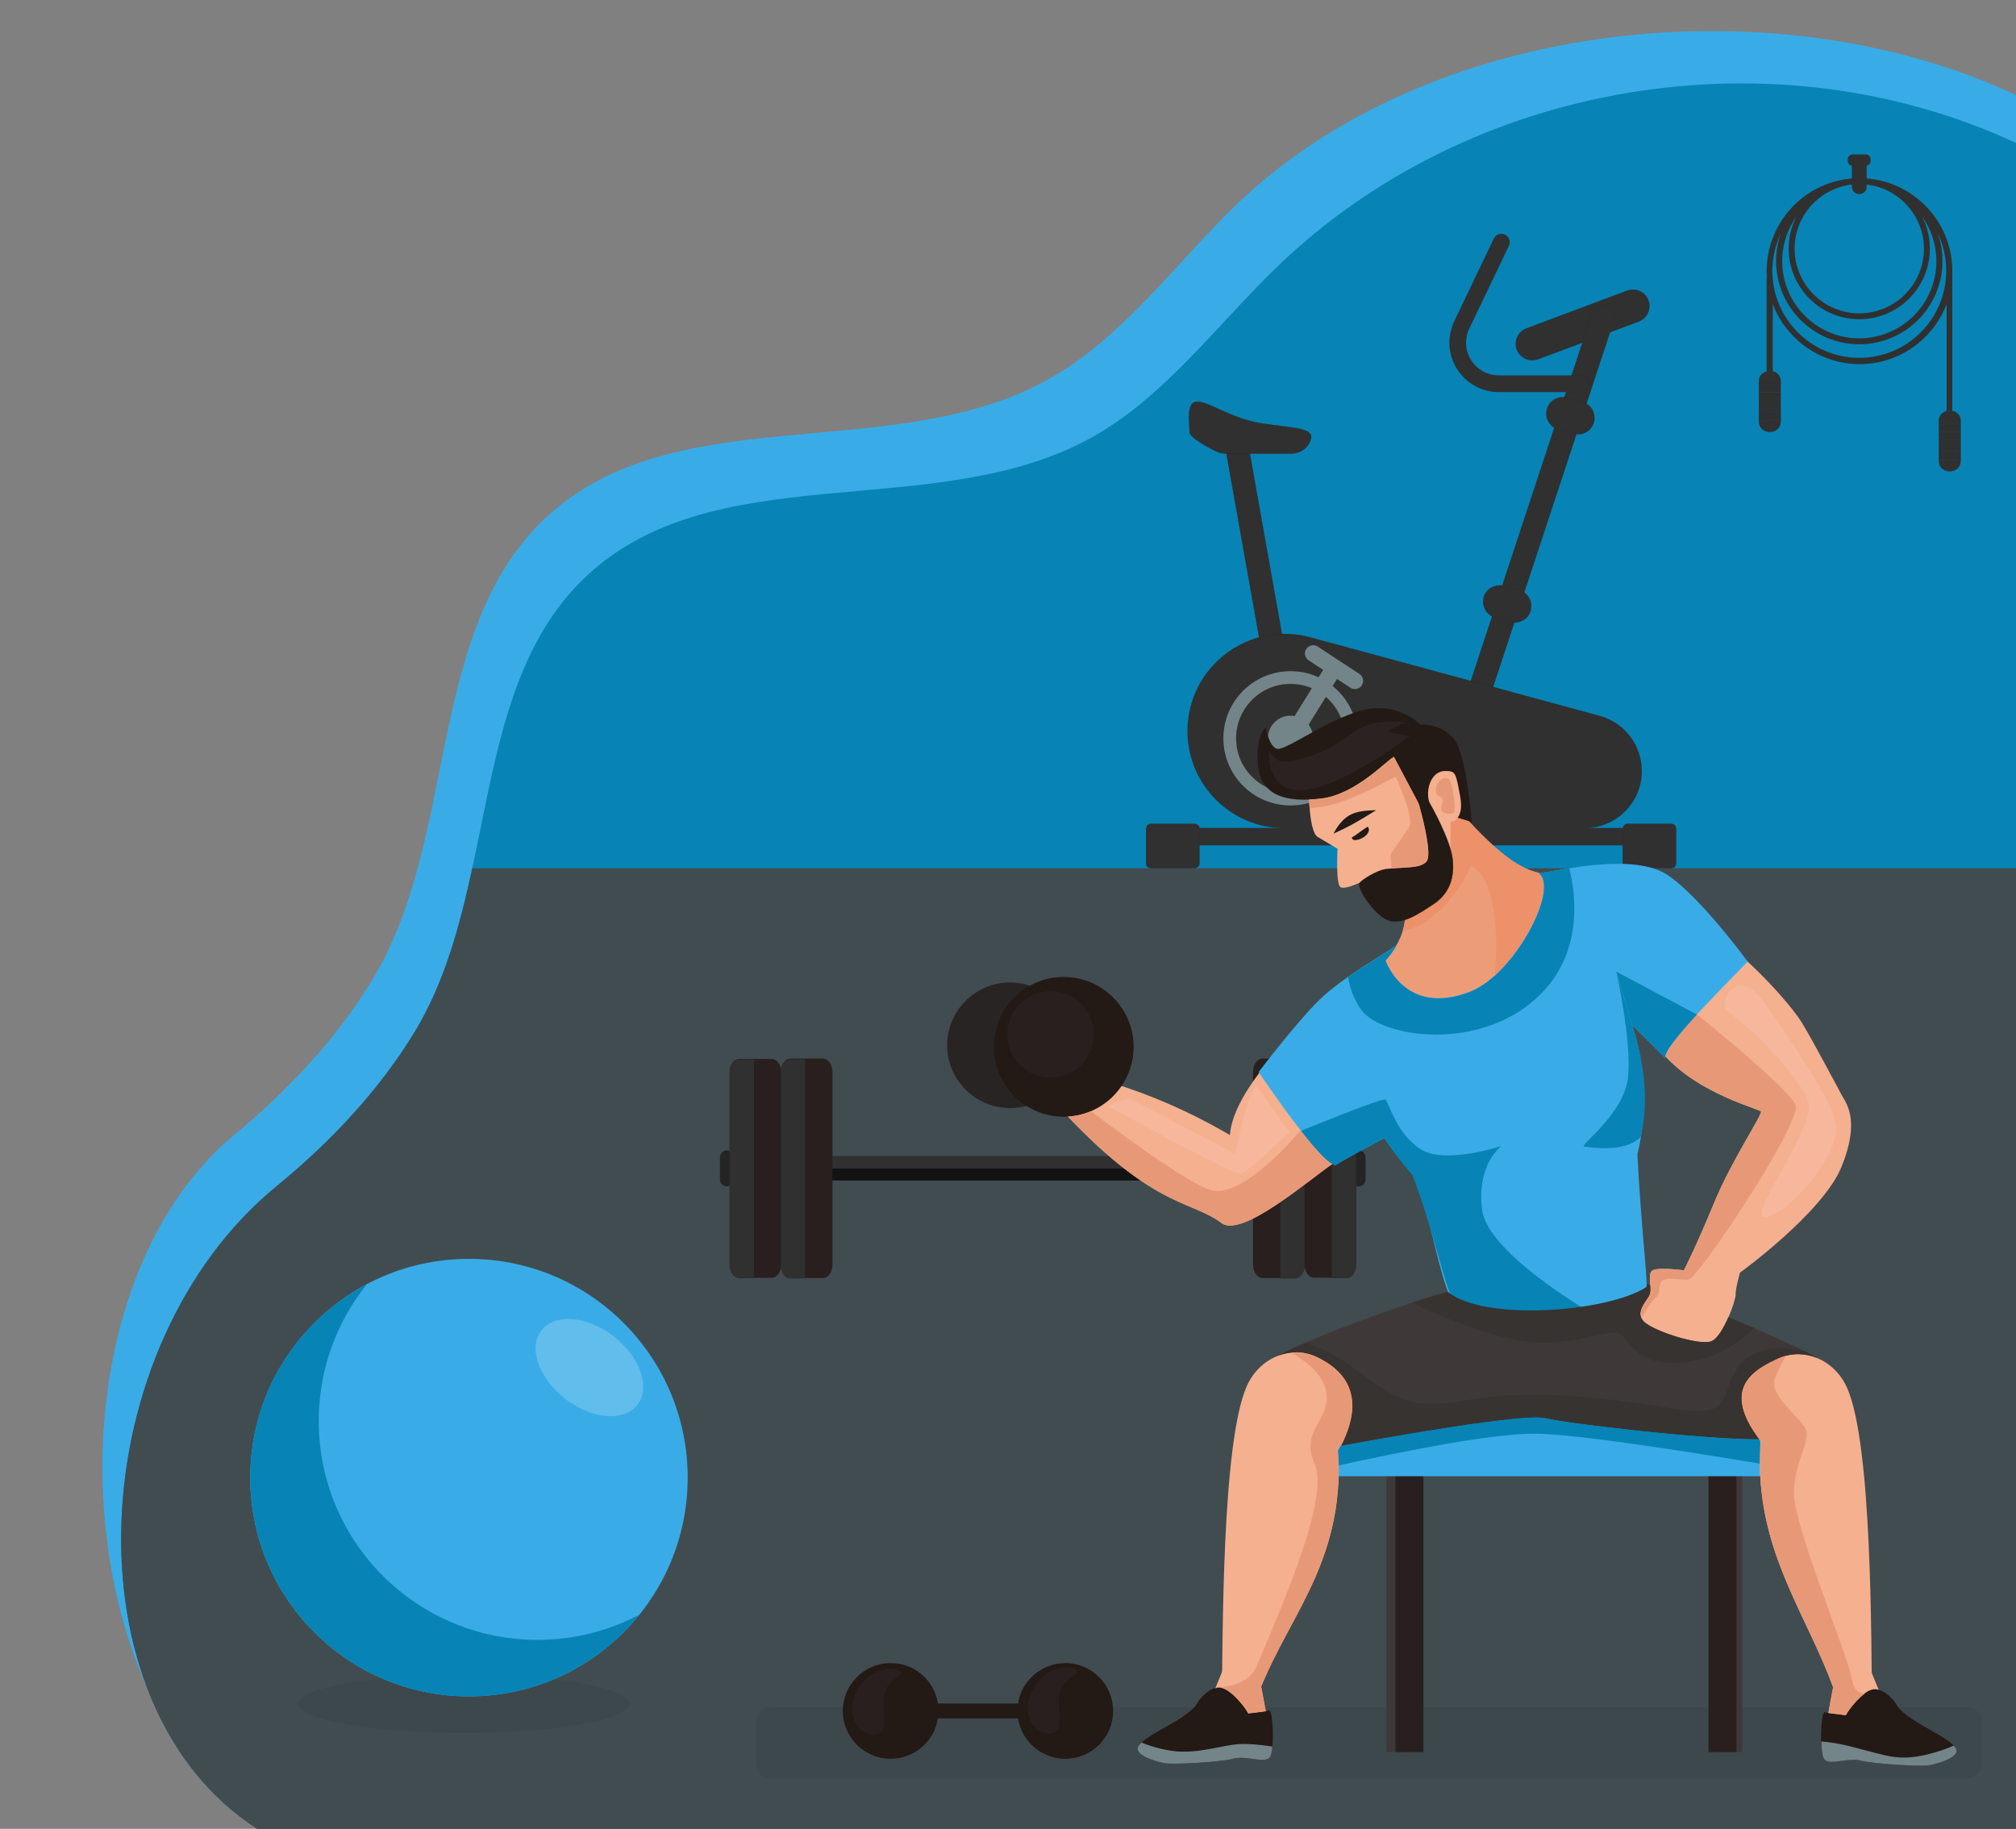 <?xml version="1.0" encoding="utf-8"?>
<!-- Generator: Adobe Illustrator 19.0.0, SVG Export Plug-In . SVG Version: 6.00 Build 0)  -->
<svg version="1.1" id="OBJECTS" xmlns="http://www.w3.org/2000/svg" xmlns:xlink="http://www.w3.org/1999/xlink" x="0px" y="0px"
	 viewBox="256 -208.9 1024 928.9" style="enable-background:new 256 -208.9 1024 928.9;" xml:space="preserve">
<rect x="256" y="-208.9" width="1024" height="928.9" fill="#808080" stroke="none"/>
<style type="text/css">
	.st0{fill:#39ACE7;}
	.st1{fill:#0784B5;}
	.st2{fill:#303030;}
	.st3{fill:none;stroke:#231915;stroke-width:5.663900e-002;stroke-miterlimit:10;}
	.st4{fill:#303030;stroke:#231915;stroke-width:5.663900e-002;stroke-miterlimit:10;}
	.st5{opacity:0.5;}
	.st6{fill:#414C50;}
	.st7{fill:#748589;}
	.st8{opacity:0.2;fill:#2D383C;enable-background:new    ;}
	.st9{opacity:0.2;fill:#FFFFFF;enable-background:new    ;}
	.st10{fill:none;}
	.st11{fill:#131313;}
	.st12{fill:#242424;}
	.st13{fill:#281F1E;stroke:#231915;stroke-width:5.663900e-002;stroke-miterlimit:10;}
	.st14{fill:#3E3938;}
	.st15{fill:#281F1E;}
	.st16{fill:#F5B090;}
	.st17{fill:#E79977;}
	.st18{fill:#231915;}
	.st19{fill:#ED9C78;}
	.st20{fill:#EC916A;}
	.st21{fill:#292424;}
	.st22{fill:#231915;stroke:#231915;stroke-width:0.143;stroke-miterlimit:10;}
	.st23{fill:#373330;}
	.st24{fill:#2D2222;stroke:#231915;stroke-width:0.143;stroke-miterlimit:10;}
	.st25{fill:#F6B79C;}
	.st26{fill:#281F1E;stroke:#231915;stroke-width:0.143;stroke-miterlimit:10;}
</style>
<path id="XMLID_28_" class="st0" d="M1280,720v-880.6c-122.1-57.4-299.1-39.1-397.5,57.1C852-73.6,826-37.4,789.3-16.7
	C708.9,28.9,595-9.2,529.4,57.8c-56.6,57.9-41.5,159.9-83.8,230.1c-18.3,30.5-43,56.7-69.9,79c-98.3,81.3-85.5,289.2,12.7,353.1
	H1280z"/>
<path id="XMLID_117_" class="st1" d="M1280,720v-856.3c-122.3-56.9-277-32.2-375.6,63.2C873.8-43.5,847.7-7.6,811,13
	c-80.5,45.2-194.7,7.4-260.4,73.9c-56.7,57.4-41.6,158.6-84,228.3c-18.4,30.2-43.1,56.2-70.1,78.3c-98.4,80.6-108.4,263-9.9,326.4
	L1280,720L1280,720z"/>
<g id="XMLID_31_">
	<g id="XMLID_819_">
		<g id="XMLID_824_">
			<g id="XMLID_879_">
				<g id="XMLID_886_">
					<path id="XMLID_887_" class="st2" d="M1247.6-0.2v-71c0-25.3-20-46-45-47.1c-0.1,0-0.2,0-0.3,0c-0.6,0-1.2,0-1.8,0
						s-1.2,0-1.8,0c-0.1,0-0.2,0-0.3,0c-25,1.1-45,21.8-45,47.1c0,1,0,2,0.1,2.9h-0.1v48.2c1-0.3,2-0.3,3-0.1v-34.5
						c6.7,17.9,24,30.7,44.2,30.7c20.2,0,37.5-12.8,44.2-30.7V0C1245.6-0.4,1246.6-0.4,1247.6-0.2z M1198.7-115.4c0.6,0,1.1,0,1.7,0
						s1.1,0,1.7,0c17.3,0.9,31.2,15.3,31.2,32.8c0,18.1-14.7,32.9-32.9,32.9c-18.1,0-32.9-14.7-32.9-32.9
						C1167.5-100.2,1181.4-114.5,1198.7-115.4z M1168.8-99.4c-2.7,5-4.2,10.7-4.2,16.8c0,19.8,16.1,35.8,35.8,35.8
						c19.8,0,35.8-16.1,35.8-35.8c0-6.1-1.5-11.8-4.2-16.8c4.8,6.5,7.6,14.5,7.6,23.2c0,21.6-17.6,39.2-39.2,39.2
						c-21.6,0-39.2-17.6-39.2-39.2C1161.2-84.9,1164-92.9,1168.8-99.4z M1200.4-27.1c-24.4,0-44.2-19.8-44.2-44.2
						c0-7.1,1.7-13.7,4.6-19.7c-1.7,4.6-2.6,9.5-2.6,14.7c0,23.3,18.9,42.2,42.2,42.2s42.2-18.9,42.2-42.2c0-5.2-0.9-10.1-2.6-14.7
						c3,5.9,4.6,12.6,4.6,19.7C1244.6-46.9,1224.8-27.1,1200.4-27.1z"/>
				</g>
				<g id="XMLID_880_">
					<path id="XMLID_881_" class="st3" d="M1247.6-0.2v-71c0-25.3-20-46-45-47.1c-0.1,0-0.2,0-0.3,0c-0.6,0-1.2,0-1.8,0
						s-1.2,0-1.8,0c-0.1,0-0.2,0-0.3,0c-25,1.1-45,21.8-45,47.1c0,1,0,2,0.1,2.9h-0.1v48.2c1-0.3,2-0.3,3-0.1v-34.5
						c6.7,17.9,24,30.7,44.2,30.7c20.2,0,37.5-12.8,44.2-30.7V0C1245.6-0.4,1246.6-0.4,1247.6-0.2z M1198.7-115.4c0.6,0,1.1,0,1.7,0
						s1.1,0,1.7,0c17.3,0.9,31.2,15.3,31.2,32.8c0,18.1-14.7,32.9-32.9,32.9c-18.1,0-32.9-14.7-32.9-32.9
						C1167.5-100.2,1181.4-114.5,1198.7-115.4z M1168.8-99.4c-2.7,5-4.2,10.7-4.2,16.8c0,19.8,16.1,35.8,35.8,35.8
						c19.8,0,35.8-16.1,35.8-35.8c0-6.1-1.5-11.8-4.2-16.8c4.8,6.5,7.6,14.5,7.6,23.2c0,21.6-17.6,39.2-39.2,39.2
						c-21.6,0-39.2-17.6-39.2-39.2C1161.2-84.9,1164-92.9,1168.8-99.4z M1200.4-27.1c-24.4,0-44.2-19.8-44.2-44.2
						c0-7.1,1.7-13.7,4.6-19.7c-1.7,4.6-2.6,9.5-2.6,14.7c0,23.3,18.9,42.2,42.2,42.2s42.2-18.9,42.2-42.2c0-5.2-0.9-10.1-2.6-14.7
						c3,5.9,4.6,12.6,4.6,19.7C1244.6-46.9,1224.8-27.1,1200.4-27.1z"/>
				</g>
			</g>
			<g id="XMLID_876_">
				<path id="XMLID_878_" class="st2" d="M1149.4,3.7h11.1c0-1.2,0-2.3,0-3.5h-11.1C1149.4,1.4,1149.4,2.5,1149.4,3.7z"/>
				<path id="XMLID_877_" class="st3" d="M1149.4,3.7h11.1c0-1.2,0-2.3,0-3.5h-11.1C1149.4,1.4,1149.4,2.5,1149.4,3.7z"/>
			</g>
			<g id="XMLID_873_">
				<path id="XMLID_875_" class="st2" d="M1149.4-0.9h11.1c0-2.6,0-5.1,0-7.7h-11.1C1149.4-6,1149.4-3.5,1149.4-0.9z"/>
				<path id="XMLID_874_" class="st3" d="M1149.4-0.9h11.1c0-2.6,0-5.1,0-7.7h-11.1C1149.4-6,1149.4-3.5,1149.4-0.9z"/>
			</g>
			<g id="XMLID_870_">
				<path id="XMLID_872_" class="st2" d="M1149.4,5.1c0,7.2,11.1,7.2,11.1,0c0-0.1,0-0.2,0-0.3h-11.1
					C1149.4,4.9,1149.4,5,1149.4,5.1z"/>
				<path id="XMLID_871_" class="st3" d="M1149.4,5.1c0,7.2,11.1,7.2,11.1,0c0-0.1,0-0.2,0-0.3h-11.1
					C1149.4,4.9,1149.4,5,1149.4,5.1z"/>
			</g>
			<g id="XMLID_867_">
				<path id="XMLID_869_" class="st2" d="M1149.4-9.7h11.1c0-1.2,0-2.3,0-3.5h-11.1C1149.4-12,1149.4-10.8,1149.4-9.7z"/>
				<path id="XMLID_868_" class="st3" d="M1149.4-9.7h11.1c0-1.2,0-2.3,0-3.5h-11.1C1149.4-12,1149.4-10.8,1149.4-9.7z"/>
			</g>
			<g id="XMLID_864_">
				<path id="XMLID_866_" class="st2" d="M1153.2-20.2c-2.1,0.6-3.8,2.3-3.8,5.1c0,0.3,0,0.5,0,0.8h11.1c0-0.3,0-0.5,0-0.8
					c0-3.1-2-4.8-4.3-5.3C1155.2-20.5,1154.2-20.4,1153.2-20.2z"/>
				<path id="XMLID_865_" class="st3" d="M1153.2-20.2c-2.1,0.6-3.8,2.3-3.8,5.1c0,0.3,0,0.5,0,0.8h11.1c0-0.3,0-0.5,0-0.8
					c0-3.1-2-4.8-4.3-5.3C1155.2-20.5,1154.2-20.4,1153.2-20.2z"/>
			</g>
			<g id="XMLID_861_">
				<path id="XMLID_863_" class="st2" d="M1149.4,4.8h11.1c0-0.4,0-0.7,0-1.1h-11.1C1149.4,4,1149.4,4.4,1149.4,4.8z"/>
				<path id="XMLID_862_" class="st3" d="M1149.4,4.8h11.1c0-0.4,0-0.7,0-1.1h-11.1C1149.4,4,1149.4,4.4,1149.4,4.8z"/>
			</g>
			<g id="XMLID_858_">
				<path id="XMLID_860_" class="st2" d="M1149.4,0.2h11.1c0-0.4,0-0.7,0-1.1h-11.1C1149.4-0.5,1149.4-0.2,1149.4,0.2z"/>
				<path id="XMLID_859_" class="st3" d="M1149.4,0.2h11.1c0-0.4,0-0.7,0-1.1h-11.1C1149.4-0.5,1149.4-0.2,1149.4,0.2z"/>
			</g>
			<g id="XMLID_855_">
				<path id="XMLID_857_" class="st2" d="M1149.4-8.6h11.1c0-0.4,0-0.7,0-1.1h-11.1C1149.4-9.3,1149.4-9,1149.4-8.6z"/>
				<path id="XMLID_856_" class="st3" d="M1149.4-8.6h11.1c0-0.4,0-0.7,0-1.1h-11.1C1149.4-9.3,1149.4-9,1149.4-8.6z"/>
			</g>
			<g id="XMLID_852_">
				<path id="XMLID_854_" class="st2" d="M1149.4-14.3c0,0.4,0,0.7,0,1.1h11.1c0-0.4,0-0.7,0-1.1H1149.4z"/>
				<path id="XMLID_853_" class="st3" d="M1149.4-14.3c0,0.4,0,0.7,0,1.1h11.1c0-0.4,0-0.7,0-1.1H1149.4z"/>
			</g>
			<g id="XMLID_849_">
				<path id="XMLID_851_" class="st2" d="M1240.8,23.7h11.1c0-1.2,0-2.3,0-3.5h-11.1C1240.8,21.4,1240.8,22.6,1240.8,23.7z"/>
				<path id="XMLID_850_" class="st3" d="M1240.8,23.7h11.1c0-1.2,0-2.3,0-3.5h-11.1C1240.8,21.4,1240.8,22.6,1240.8,23.7z"/>
			</g>
			<g id="XMLID_846_">
				<path id="XMLID_848_" class="st2" d="M1247.6-0.2c-1-0.2-2-0.1-3,0.1c-2.1,0.6-3.8,2.3-3.8,5.1c0,0.3,0,0.5,0,0.8h11.1
					c0-0.3,0-0.5,0-0.8C1251.9,2,1249.9,0.2,1247.6-0.2z"/>
				<path id="XMLID_847_" class="st3" d="M1247.6-0.2c-1-0.2-2-0.1-3,0.1c-2.1,0.6-3.8,2.3-3.8,5.1c0,0.3,0,0.5,0,0.8h11.1
					c0-0.3,0-0.5,0-0.8C1251.9,2,1249.9,0.2,1247.6-0.2z"/>
			</g>
			<g id="XMLID_843_">
				<path id="XMLID_845_" class="st2" d="M1240.8,25.1c0,7.2,11.1,7.2,11.1,0c0-0.1,0-0.2,0-0.3h-11.1
					C1240.8,24.9,1240.8,25,1240.8,25.1z"/>
				<path id="XMLID_844_" class="st3" d="M1240.8,25.1c0,7.2,11.1,7.2,11.1,0c0-0.1,0-0.2,0-0.3h-11.1
					C1240.8,24.9,1240.8,25,1240.8,25.1z"/>
			</g>
			<g id="XMLID_840_">
				<path id="XMLID_842_" class="st2" d="M1240.8,6.9c0,1.2,0,2.3,0,3.5h11.1c0-1.2,0-2.3,0-3.5H1240.8z"/>
				<path id="XMLID_841_" class="st3" d="M1240.8,6.9c0,1.2,0,2.3,0,3.5h11.1c0-1.2,0-2.3,0-3.5H1240.8z"/>
			</g>
			<g id="XMLID_837_">
				<path id="XMLID_839_" class="st2" d="M1240.8,11.5c0,2.6,0,5.1,0,7.7h11.1c0-2.6,0-5.1,0-7.7H1240.8z"/>
				<path id="XMLID_838_" class="st3" d="M1240.8,11.5c0,2.6,0,5.1,0,7.7h11.1c0-2.6,0-5.1,0-7.7H1240.8z"/>
			</g>
			<g id="XMLID_834_">
				<path id="XMLID_836_" class="st2" d="M1240.8,24.8h11.1c0-0.4,0-0.7,0-1.1h-11.1C1240.8,24.1,1240.8,24.5,1240.8,24.8z"/>
				<path id="XMLID_835_" class="st3" d="M1240.8,24.8h11.1c0-0.4,0-0.7,0-1.1h-11.1C1240.8,24.1,1240.8,24.5,1240.8,24.8z"/>
			</g>
			<g id="XMLID_831_">
				<path id="XMLID_833_" class="st2" d="M1240.8,20.3h11.1c0-0.4,0-0.7,0-1.1h-11.1C1240.8,19.5,1240.8,19.9,1240.8,20.3z"/>
				<path id="XMLID_832_" class="st3" d="M1240.8,20.3h11.1c0-0.4,0-0.7,0-1.1h-11.1C1240.8,19.5,1240.8,19.9,1240.8,20.3z"/>
			</g>
			<g id="XMLID_828_">
				<path id="XMLID_830_" class="st2" d="M1240.8,10.4c0,0.4,0,0.7,0,1.1h11.1c0-0.4,0-0.7,0-1.1H1240.8z"/>
				<path id="XMLID_829_" class="st3" d="M1240.8,10.4c0,0.4,0,0.7,0,1.1h11.1c0-0.4,0-0.7,0-1.1H1240.8z"/>
			</g>
			<g id="XMLID_825_">
				<path id="XMLID_827_" class="st2" d="M1240.8,5.8c0,0.4,0,0.7,0,1.1h11.1c0-0.4,0-0.7,0-1.1H1240.8z"/>
				<path id="XMLID_826_" class="st3" d="M1240.8,5.8c0,0.4,0,0.7,0,1.1h11.1c0-0.4,0-0.7,0-1.1H1240.8z"/>
			</g>
		</g>
		<g id="XMLID_820_">
			<path id="XMLID_823_" class="st4" d="M1203.7-130.4h-6.7c-1.3,0-2.4,1.1-2.4,2.4v0.8c0,1.2,0.9,2.2,2.1,2.4c0,0,0,0,0,0.1
				c0,3.6,0,7.1,0,10.7c0,4.8,7.4,4.8,7.4,0c0-3.6,0-7.1,0-10.7c0,0,0,0,0-0.1c1.1-0.2,2-1.2,2-2.4v-0.8
				C1206.1-129.3,1205.1-130.4,1203.7-130.4z"/>
			<g id="XMLID_821_" class="st5">
				<path id="XMLID_822_" class="st4" d="M1197.7-116.9c0,1.7,0.3,5.1,2.7,5c0.6,0,0.6-0.9,0-0.9c-1.6,0-1.7-3-1.7-4.1
					C1198.6-117.5,1197.7-117.5,1197.7-116.9L1197.7-116.9z"/>
			</g>
		</g>
	</g>
</g>
<path id="XMLID_135_" class="st6" d="M1280,232.1V720H386.6c-98.5-63.4-88.5-245.9,9.9-326.4c27-22.1,51.7-48.1,70.1-78.3
	c15.1-24.9,22.9-53.7,29.3-83.2H1280z"/>
<g id="XMLID_201_">
	<g id="XMLID_563_">
		<g id="XMLID_605_">
			<g id="XMLID_606_">
				<path id="XMLID_607_" class="st4" d="M1034.3-25.9c1,0,2-0.2,2.9-0.5l51.2-19.2c4.3-1.6,6.5-6.5,4.9-10.8s-6.5-6.5-10.8-4.9
					l-51.2,19.2c-4.3,1.6-6.5,6.5-4.9,10.8C1027.7-28,1030.9-25.9,1034.3-25.9z"/>
			</g>
		</g>
		<g id="XMLID_602_">
			<g id="XMLID_603_">
				<path id="XMLID_604_" class="st4" d="M1006,152.5c2.5,0,4.8-1.6,5.6-4l64.1-194.4c1-3.1-0.7-6.4-3.7-7.4c-3.1-1-6.4,0.7-7.4,3.7
					l-64.1,194.3c-1,3.1,0.7,6.4,3.7,7.4C1004.8,152.4,1005.4,152.5,1006,152.5z"/>
			</g>
		</g>
		<g id="XMLID_599_">
			<g id="XMLID_600_">
				<path id="XMLID_601_" class="st4" d="M1017.3-9.8h41.6c2.3,0,4.2-1.9,4.2-4.2s-1.9-4.2-4.2-4.2h-41.6c-5.8,0-11-2.9-14.1-7.8
					c-3.1-4.9-3.4-10.9-0.9-16.1l20.1-42c1-2.1,0.1-4.6-2-5.6s-4.6-0.1-5.6,2l-20.1,42c-3.7,7.8-3.2,16.9,1.4,24.2
					C1000.7-14.2,1008.7-9.8,1017.3-9.8z"/>
			</g>
		</g>
		<g id="XMLID_596_">
			<path id="XMLID_598_" class="st2" d="M1047.5,9.2l7.8,2.2c4.4,1.2,9.1-1.3,10.3-5.8l0,0c1.2-4.4-1.3-9.1-5.8-10.3l-7.8-2.2
				c-4.4-1.2-9.1,1.3-10.3,5.8l0,0C1040.5,3.4,1043.1,8,1047.5,9.2z"/>
			<path id="XMLID_597_" class="st3" d="M1047.5,9.2l7.8,2.2c4.4,1.2,9.1-1.3,10.3-5.8l0,0c1.2-4.4-1.3-9.1-5.8-10.3l-7.8-2.2
				c-4.4-1.2-9.1,1.3-10.3,5.8l0,0C1040.5,3.4,1043.1,8,1047.5,9.2z"/>
		</g>
		<g id="XMLID_593_">
			<path id="XMLID_595_" class="st2" d="M1015.4,104.8l7.8,2.2c4.4,1.2,9.1-1.3,10.3-5.8l0,0c1.2-4.4-1.3-9.1-5.8-10.3l-7.8-2.2
				c-4.4-1.2-9.1,1.3-10.3,5.8l0,0C1008.4,98.9,1011,103.5,1015.4,104.8z"/>
			<path id="XMLID_594_" class="st3" d="M1015.4,104.8l7.8,2.2c4.4,1.2,9.1-1.3,10.3-5.8l0,0c1.2-4.4-1.3-9.1-5.8-10.3l-7.8-2.2
				c-4.4-1.2-9.1,1.3-10.3,5.8l0,0C1008.4,98.9,1011,103.5,1015.4,104.8z"/>
		</g>
		<g id="XMLID_590_">
			<g id="XMLID_591_">
				<path id="XMLID_592_" class="st4" d="M903.1,129.8c0.3,0,0.7,0,1-0.1c3.2-0.6,5.3-3.6,4.8-6.8L890.7,20.5
					c-0.6-3.2-3.6-5.3-6.8-4.8c-3.2,0.6-5.3,3.6-4.8,6.8l18.2,102.4C897.9,127.8,900.4,129.8,903.1,129.8z"/>
			</g>
		</g>
		<g id="XMLID_587_">
			<path id="XMLID_589_" class="st2" d="M911.9,21.5h-33.5c-1.6,0-3.2-0.4-4.7-1.1c-4.4-2.2-13.6-7.1-13.5-9.9
				c0.1-3.7-2.2-15.2,3.8-15.4s17,8.5,32.8,11s27,2,25,8.3c0,0.1,0,0.1-0.1,0.2C920.4,18.8,916.3,21.5,911.9,21.5z"/>
			<path id="XMLID_588_" class="st3" d="M911.9,21.5h-33.5c-1.6,0-3.2-0.4-4.7-1.1c-4.4-2.2-13.6-7.1-13.5-9.9
				c0.1-3.7-2.2-15.2,3.8-15.4s17,8.5,32.8,11s27,2,25,8.3c0,0.1,0,0.1-0.1,0.2C920.4,18.8,916.3,21.5,911.9,21.5z"/>
		</g>
		<g id="XMLID_584_">
			<path id="XMLID_586_" class="st2" d="M1089.9,182.7L1089.9,182.7c0-13.1-8.8-24.6-21.4-28l-147-39.9
				c-31.4-8.5-62.3,15.1-62.3,47.6l0,0c0,27.3,22.1,49.3,49.3,49.3h152.3C1077,211.7,1089.9,198.7,1089.9,182.7z"/>
			<path id="XMLID_585_" class="st3" d="M1089.9,182.7L1089.9,182.7c0-13.1-8.8-24.6-21.4-28l-147-39.9
				c-31.4-8.5-62.3,15.1-62.3,47.6l0,0c0,27.3,22.1,49.3,49.3,49.3h152.3C1077,211.7,1089.9,198.7,1089.9,182.7z"/>
		</g>
		<circle id="XMLID_583_" class="st7" cx="911.5" cy="166.1" r="34.1"/>
		<g id="XMLID_579_">
			<circle id="XMLID_582_" class="st2" cx="911.5" cy="166.1" r="27.6"/>
			<circle id="XMLID_581_" class="st3" cx="911.5" cy="166.1" r="27.6"/>
		</g>
		<circle id="XMLID_578_" class="st7" cx="911.5" cy="166.1" r="11.5"/>
		<g id="XMLID_576_">
			<path id="XMLID_577_" class="st7" d="M911.5,170.2c1.4,0,2.8-0.7,3.6-2l22.1-35.6c1.2-2,0.6-4.6-1.3-5.8c-2-1.2-4.6-0.6-5.8,1.3
				L908,163.8c-1.2,2-0.6,4.6,1.3,5.8C910,170,910.8,170.2,911.5,170.2z"/>
		</g>
		<g id="XMLID_574_">
			<path id="XMLID_575_" class="st7" d="M944.2,141.1c1.4,0,2.7-0.7,3.5-1.9c1.3-1.9,0.7-4.5-1.2-5.8l-21.2-13.9
				c-1.9-1.3-4.5-0.7-5.8,1.2c-1.3,1.9-0.7,4.5,1.2,5.8l21.2,13.9C942.6,140.9,943.4,141.1,944.2,141.1z"/>
		</g>
		<g id="XMLID_571_">
			<rect id="XMLID_573_" x="859.3" y="211.7" class="st2" width="230.7" height="8.7"/>
			<rect id="XMLID_572_" x="859.3" y="211.7" class="st3" width="230.7" height="8.7"/>
		</g>
		<g id="XMLID_568_">
			<path id="XMLID_570_" class="st2" d="M1082.8,232.1h22c1.5,0,2.6-1.2,2.6-2.6v-17.4c0-1.5-1.2-2.6-2.6-2.6h-22
				c-1.5,0-2.6,1.2-2.6,2.6v17.3C1080.2,230.9,1081.4,232.1,1082.8,232.1z"/>
			<path id="XMLID_569_" class="st3" d="M1082.8,232.1h22c1.5,0,2.6-1.2,2.6-2.6v-17.4c0-1.5-1.2-2.6-2.6-2.6h-22
				c-1.5,0-2.6,1.2-2.6,2.6v17.3C1080.2,230.9,1081.4,232.1,1082.8,232.1z"/>
		</g>
		<g id="XMLID_564_">
			<path id="XMLID_566_" class="st2" d="M840.7,232.1h22c1.5,0,2.6-1.2,2.6-2.6v-17.4c0-1.5-1.2-2.6-2.6-2.6h-22
				c-1.5,0-2.6,1.2-2.6,2.6v17.3C838,230.9,839.2,232.1,840.7,232.1z"/>
			<path id="XMLID_565_" class="st3" d="M840.7,232.1h22c1.5,0,2.6-1.2,2.6-2.6v-17.4c0-1.5-1.2-2.6-2.6-2.6h-22
				c-1.5,0-2.6,1.2-2.6,2.6v17.3C838,230.9,839.2,232.1,840.7,232.1z"/>
		</g>
	</g>
</g>
<g id="XMLID_487_">
	<ellipse id="XMLID_1078_" class="st8" cx="491.5" cy="656.5" rx="84.1" ry="14.8"/>
	<g id="XMLID_1080_">
		<g id="XMLID_1089_">
			<circle id="XMLID_1587_" class="st0" cx="494.2" cy="541.6" r="111.1"/>
			<path id="XMLID_1590_" class="st1" d="M442.4,443.3c-15.3,19-24.5,43.2-24.5,69.6c0,61.4,49.8,111.1,111.1,111.1
				c18.7,0,36.3-4.6,51.8-12.8c-20.4,25.3-51.6,41.5-86.6,41.5c-61.4,0-111.1-49.8-111.1-111.1C383,499,407.1,461.9,442.4,443.3z"/>
		</g>
		<path id="XMLID_1591_" class="st9" d="M531,466.8c-6.8,8.8-1.4,24.3,12.1,34.8c13.5,10.4,29.9,11.8,36.7,3
			c6.8-8.8,1.4-24.3-12.1-34.8C554.3,459.4,537.8,458.1,531,466.8z"/>
	</g>
</g>
<rect id="XMLID_1592_" x="256" y="-196.2" class="st10" width="1024" height="916.2"/>
<g id="XMLID_153_">
	<rect id="XMLID_126_" x="665.7" y="378.4" class="st11" width="232" height="12.3"/>
	<rect id="XMLID_8_" x="664.2" y="378.4" class="st2" width="232" height="6.2"/>
	<path id="XMLID_7_" class="st12" d="M628.7,390.2c0,1.9-1.6,3.5-3.5,3.5s-3.5-1.6-3.5-3.5v-11.3c0-1.9,1.6-3.5,3.5-3.5
		s3.5,1.6,3.5,3.5V390.2z"/>
	<path id="XMLID_122_" class="st13" d="M652.8,433.3c0,3.7-2.1,6.8-4.9,6.8h-16.3c-2.7,0-4.9-2.9-4.9-6.8v-97.5
		c0-3.7,2.1-6.8,4.9-6.8h16.3c2.7,0,4.9,2.9,4.9,6.8V433.3z"/>
	<path id="XMLID_121_" class="st4" d="M639,329.1h-7.5c-2.7,0-4.9,2.9-4.9,6.8v97.5c0,3.7,2.1,6.8,4.9,6.8h7.5V329.1z"/>
	<path id="XMLID_6_" class="st13" d="M678.8,433.4c0,3.7-2.1,6.8-4.9,6.8h-16.3c-2.7,0-4.9-3-4.9-6.8v-97.8c0-3.7,2.1-6.8,4.9-6.8
		h16.3c2.7,0,4.9,3,4.9,6.8V433.4z"/>
	<path id="XMLID_5_" class="st4" d="M665,329h-7.5c-2.7,0-4.9,3-4.9,6.8v97.8c0,3.7,2.1,6.8,4.9,6.8h7.5V329z"/>
	<path id="XMLID_118_" class="st12" d="M942.6,390.2c0,1.9,1.6,3.5,3.5,3.5s3.5-1.6,3.5-3.5v-11.3c0-1.9-1.6-3.5-3.5-3.5
		s-3.5,1.6-3.5,3.5V390.2z"/>
	<path id="XMLID_4_" class="st13" d="M918.6,433.2c0,3.7,2.1,6.8,4.9,6.8h16.3c2.7,0,4.9-2.9,4.9-6.8v-97.7c0-3.7-2.1-6.8-4.9-6.8
		h-16.3c-2.7,0-4.9,3-4.9,6.8V433.2z"/>
	<path id="XMLID_3_" class="st4" d="M932.4,329h7.5c2.7,0,4.9,2.9,4.9,6.8v97.7c0,3.7-2.1,6.8-4.9,6.8h-7.5V329z"/>
	<path id="XMLID_9_" class="st13" d="M892.5,433.4c0,3.7,2.1,6.8,4.9,6.8h16.3c2.7,0,4.9-3,4.9-6.8v-97.8c0-3.7-2.1-6.8-4.9-6.8
		h-16.3c-2.7,0-4.9,3-4.9,6.8V433.4z"/>
	<path id="XMLID_10_" class="st4" d="M906.3,329h7.5c2.7,0,4.9,3,4.9,6.8v97.8c0,3.7-2.1,6.8-4.9,6.8h-7.5V329z"/>
</g>
<path id="XMLID_152_" class="st8" d="M1255.5,694.3H647.1c-3.9,0-7-3.1-7-7v-22.1c0-3.9,3.1-7,7-7h608.4c3.9,0,7,3.1,7,7v22.1
	C1262.5,691.2,1259.3,694.3,1255.5,694.3z"/>
<g id="XMLID_16_">
	<rect id="XMLID_151_" x="1126.8" y="532.9" class="st14" width="14.2" height="148.1"/>
	<rect id="XMLID_150_" x="960.2" y="532.9" class="st14" width="14.2" height="148.1"/>
	<rect id="XMLID_147_" x="964.8" y="532.9" class="st15" width="14.2" height="148.1"/>
	<rect id="XMLID_146_" x="1123.8" y="532.9" class="st15" width="14.2" height="148.1"/>
	<path id="XMLID_145_" class="st16" d="M963.7,346.6c-7-9.9-25-55.2-25-55.2c-16.7,15.3-56,50.4-58,76.2
		c-45-26.3-79.7-31.2-79.7-31.2s-36.3-13.1-13.1,10.3c52.2,59,72.1,53.2,88.6,65.6c10.2,7.6,44.2-21.9,56.1-30
		C950.9,369.9,963.7,346.6,963.7,346.6L963.7,346.6z"/>
	<rect id="XMLID_144_" x="932.9" y="507.9" class="st0" width="224.2" height="33"/>
	<path id="XMLID_143_" class="st14" d="M993.4,447c-11.6,1.5-85.4,27.9-94.4,36.6c13.8,2.2,31.6,11.5,27.9,43.8
		c0,0,100.9-19.2,114-16s114.7,14.9,119.8,9.1c5.1-5.8,32.3-27.9,22.9-36.6c-9.4-8.7-91.7-40.8-91.7-40.8
		C1030.4,422.5,1049.8,439.9,993.4,447L993.4,447z"/>
	<path id="XMLID_142_" class="st16" d="M1091.7,311.6c11.8,29.9,51.7,40.7,58.7,43.9c1.6,0.7-14.5,24.1-23.8,46.7
		c-9.3,22.6-15.3,34.1-15.3,34.1s-14.5-1.9-16.4,0.4c-2,2.3,0.2,8.8-0.9,11.9c-1.1,3.1-7.9,8.8-3,13.8c5,5,28.9,12.6,34.6,9.9
		c5.7-2.7,12.1-20.7,12-23.7c-0.1-3.1,2.2-11.1,2.2-11.1s41.9-30.3,51.5-53.6c9.6-23.4,2.6-32.2,0.5-36
		c-2.1-3.8-15.4-29.1-20.9-37.9c-5.5-8.8-26.2-32.2-45.4-45.2C1085.4,237.4,1077.6,275.8,1091.7,311.6L1091.7,311.6z"/>
	<path id="XMLID_140_" class="st17" d="M1091.7,311.6c11.8,29.9,51.7,40.7,58.7,43.9c1.6,0.7-14.5,24.1-23.8,46.7
		c-9.3,22.6-15.3,34.1-15.3,34.1s-14.5-1.9-16.4,0.4c-2,2.3,0.2,8.8-0.9,11.9c-0.5,1.5-2.5,3.7-3.7,6c-0.2,1.1-0.7,2.3-1.1,3.5
		c0,0.8,0.1,1.5,0.4,2.3c1.9-2.4,5-8.4,7.3-10.2c2.8-2,1.1-4,2.7-7.6c1.6-3.6,9.5-1.1,14.2-1.6c4.6-0.5,57.8-79.9,54.2-88.7
		c-3.6-8.7-50-45.9-50-45.9l-32.1-17.1C1086.8,296.4,1088.8,304,1091.7,311.6L1091.7,311.6z"/>
	<path id="XMLID_139_" class="st0" d="M965.5,271c-6.4,4.8-27.9,16.7-39.3,27.9c-11.5,11.2-30.9,36.7-30.9,36.7s34,50.7,39.6,47
		s24.2-13.4,24.2-13.4l16.9,17c0,0,13.2,60.4,16.5,62.7s45,30.5,99.7-3.9c1.1-0.7-2.8-32.3-4.5-67.7c0,0,8.8-30.9-2.7-65.6
		l17.4,17.3c-5.3-2.4,24.8-32.5,41.3-49.5c0,0-23.1-31.7-40.1-43.6c-17-12-54.6-2.7-65.2-1.4C1014.5,237.2,985.1,256.4,965.5,271
		L965.5,271z"/>
	<path id="XMLID_137_" class="st1" d="M1085,311.7l17.4,17.3c-2.9-1.3,5-11.2,15.5-22.6l0,0l-40.9-21.8L1085,311.7z"/>
	<path id="XMLID_136_" class="st1" d="M916.8,365.5c8,10.2,15.6,18.7,18.1,17.1c5.6-3.7,24.2-13.4,24.2-13.4s3.1,5.5,14.3,18.7
		c9.2,22.8,17.3,59.6,20,61.4c2.6,1.7,31.1,20.4,70.8,8.7c-13.6-8.1-53-33.3-55.4-52.5c-2.9-23.2,9.9-32.4,9.9-32.4
		s-28.5,9.7-41.1,1.7s-16.2-24.1-17.9-25.2C958,348.5,916.8,365.5,916.8,365.5L916.8,365.5z"/>
	<path id="XMLID_134_" class="st16" d="M924.5,480.2c-13.2-6.1-28.9,0.7-35.2,14.9c-12.8,28.7-12.2,128.9-12.7,162l16.3,0.5
		c14.3-43.2,46.2-69.7,42.8-129.6C951.7,499.3,937.7,486.3,924.5,480.2L924.5,480.2z"/>
	<path id="XMLID_133_" class="st16" d="M894.4,637.1c0.7,2.2,5.1,26.3,5.1,26.3s-17.1,14.2-19.4,11.6c-2.4-2.5-11.8-15.1-10.7-17.2
		c1.1-2.2,7.5-18,7.5-18L894.4,637.1z"/>
	<path id="XMLID_130_" class="st18" d="M890,661.3c-0.9-2-9.4-13.9-15.4-13.1c-6,0.8-10.2,7.3-10.7,8.3s-1.6,2.7-8,7.1
		c-6.3,4.3-18.7,9.8-21.6,14.3c-2.9,4.5,8.5,7.8,12.9,8.7s29.2-0.5,35.4-2.3c6.2-1.7,16.2,2.8,18.5-0.8c2.4-3.6,1.5-23.9-0.4-23.6
		C898.9,660.3,890,661.3,890,661.3L890,661.3z"/>
	<path id="XMLID_127_" class="st16" d="M1159,481.1c13.2-6.1,28.9,0.7,35.2,14.9c12.8,28.7,12.2,128.9,12.7,162l-16.3,0.5
		c-13.5-45.2-44.3-77.2-40.4-135.5C1129.9,496.6,1145.8,487.3,1159,481.1L1159,481.1z"/>
	<path id="XMLID_123_" class="st16" d="M1189.2,638c-0.7,2.2-5.1,26.3-5.1,26.3s17.1,14.2,19.4,11.6c2.4-2.5,11.8-15.1,10.7-17.2
		c-1.1-2.2-7.5-18-7.5-18L1189.2,638z"/>
	<path id="XMLID_67_" class="st18" d="M1193.5,662.2c0.9-2,9.4-13.9,15.4-13.1c6,0.8,10.2,7.3,10.7,8.3s1.6,2.7,8,7.1
		c6.3,4.3,18.7,9.8,21.6,14.3c2.9,4.5-8.5,7.8-12.9,8.7c-4.3,0.9-29.2-0.5-35.4-2.3c-6.2-1.7-16.2,2.8-18.5-0.8
		c-2.4-3.6-1.5-23.9,0.4-23.6C1184.7,661.2,1193.5,662.2,1193.5,662.2L1193.5,662.2z"/>
	<path id="XMLID_64_" class="st19" d="M964.5,237.7c9.1,15.6,5.7,29.3-4.8,41.2c0,0,9.7,29,43.3,15.7c22.1-8.7,45.2-52.2,34.5-60.2
		c-18-4-35-26.9-48.8-40L964.5,237.7z"/>
	<path id="XMLID_63_" class="st20" d="M964.5,237.7c5.5,9.4,6.4,18.2,4,26.2c4.9-0.9,10.3-3.1,16.3-8.3
		c13.5-11.6,18.1-24.7,18.1-24.7s10.9,1.9,12.8,32.2c0.6,9.1,0.2,17-0.5,23.4c17.3-15.7,31-45.7,22.3-52.1c-18-4-35-26.9-48.8-40
		L964.5,237.7z"/>
	<path id="XMLID_62_" class="st21" d="M769,353.9c17.6,0,31.9-14.3,31.9-31.9c0-17.6-14.3-31.9-31.9-31.9
		c-17.6,0-31.9,14.3-31.9,31.9C737.1,339.6,751.4,353.9,769,353.9L769,353.9z"/>
	<path id="XMLID_57_" class="st18" d="M796.3,358.3c19.5,0,35.5-15.9,35.5-35.5c0-19.5-15.9-35.5-35.5-35.5s-35.5,15.9-35.5,35.5
		C760.8,342.3,776.8,358.3,796.3,358.3L796.3,358.3z"/>
	<path id="XMLID_51_" class="st15" d="M789.6,338.5c12.1,0,22-9.9,22-22s-9.9-22-22-22s-22,9.9-22,22S777.5,338.5,789.6,338.5
		L789.6,338.5z"/>
	<path id="XMLID_49_" class="st16" d="M921.2,182c-0.8,6.4-0.8,31.3,4.1,34.2s10.1,6,10.1,6s-1,18.2,1.5,19.5s9.3-2.2,9.5-2.1
		c0.3,0.1,16,19.4,18,19s23.3-10.7,26.1-19.4c2.8-8.6,2.3-30.6,2.3-30.6s7-0.4,4.8-12.8c-2.3-12.4-2.3-13-7.7-13s-8.9,10.4-9.5,9.1
		c-0.6-1.2-8.5-21.9-17.2-24.4C954.6,164.8,921.2,182,921.2,182L921.2,182z"/>
	<path id="XMLID_48_" class="st18" d="M964,175.5c-4.2,2.3-19.5,19.1-36.9,21.2s-30.4-1.2-32.1-16.4c-1.7-15.1,3.9-19.7,3.9-19.7
		s1.5,9.3,5.6,10.8c4.1,1.4,25.3-14.7,43.3-19.5s29.6,7.2,29.6,7.2s9.5-0.8,16.6,6.6c7,7.5,9.5,42.9,9.5,42.9l-26.2-8L964,175.5z"/>
	<path id="XMLID_46_" class="st16" d="M992.9,208.5c0,0,7-0.4,4.8-12.8c-2.3-12.4-2.3-13-7.7-13c-9.3,0-12.3,17.1-3,22.3
		C990.9,207.1,992.9,208.5,992.9,208.5L992.9,208.5z"/>
	<path id="XMLID_45_" class="st22" d="M971.6,183.4c1,1.6,13.3,40.3,9,45.2c-3.5,4-12,2.6-21,4c-4.8,0.8-11.9,5.5-13,6.9
		c-1.9,2.5,8.5,18,15.8,19.4c7.3,1.3,14.5-3.9,21.6-8.5s10.9-12,9.9-22.3c-0.9-10.3-11.5-28.7-11.5-28.7L971.6,183.4z"/>
	<path id="XMLID_43_" class="st17" d="M915.4,366.5c0,0-27.9,33.8-44.5,29c-10.7-3.1-40.7-24.9-60.8-40c-3.6,1.5-7.6,2.5-11.7,2.7
		c44.5,46.8,62.8,42.6,78.2,54.2c10.2,7.6,44.2-21.9,56.1-30c-3.5-1.8-9.6-8.8-15.9-16.8C915.9,366.1,915.4,366.5,915.4,366.5
		L915.4,366.5z"/>
	<path id="XMLID_42_" class="st23" d="M973.2,452.8c21.8,10.7,50.9,20.7,66.8,20.4c22.2-0.5,34.8-7.7,39.2-4.4
		c4.4,3.4,9.2,18.9,37.2,13.5c13-2.5,23.4-9.6,30.7-16.6c-4.3-1.9-8.8-3.8-13.2-5.6c-2.3,5.3-5.4,10.7-8.4,12.1
		c-5.7,2.7-29.6-5-34.6-9.9c-0.6-0.7-1.1-1.3-1.4-2c-0.3-0.8-0.4-1.5-0.4-2.3c0.1-1.2,0.5-2.3,1.1-3.5c1.2-2.4,3.1-4.5,3.7-6
		c0.4-1.2,0.4-2.8,0.3-4.5c-0.6-0.2-1.1-0.4-1.5-0.6c-0.2,0.9-0.4,1.5-0.5,1.5c-20.5,12.9-82.6,17.3-100.7,2.4
		C988.1,448,982.2,449.8,973.2,452.8L973.2,452.8z"/>
	<path id="XMLID_41_" class="st23" d="M1071.4,501.7c-33.9-3.4-49.4-2.9-76.9,1.5c-27.6,4.3-36.3-7.3-53.2-18.9
		c-7.7-5.3-14.4-8.6-22.2-11.2c-5.7,2.5-10.7,4.8-14.3,6.8c6.3-2.6,13.3-2.6,19.8,0.3c9.6,4.5,19.6,12.6,18.2,27.7
		c-0.5,5.1-2.2,10.9-5.7,17.7c25.9-4.8,93.3-16.7,103.9-14.1c10.7,2.6,80.6,10.9,108.6,10.7c-4.1-5.5-6.6-10.2-7.9-14.3
		c-4.8-15.2,7.1-22,17.4-26.7c6.7-3.1,14-2.9,20.4-0.1c-1.8-1-3.9-2.2-6.4-3.5c-6.2-1.5-12.1-2.2-17-1.6
		c-21.3,2.9-19.8,18.9-26.1,27.6C1123.7,512.3,1105.3,505.1,1071.4,501.7L1071.4,501.7z"/>
	<path id="XMLID_40_" class="st7" d="M835.8,676.2c-0.6,0.6-1.1,1.2-1.5,1.7c-2.9,4.5,8.5,7.8,12.9,8.7s29.2-0.5,35.4-2.3
		c6.2-1.7,16.2,2.8,18.5-0.8c0.6-0.9,1-2.9,1.2-5.3c-3.3-0.5-7.8-1.1-12.7-1.3c-10.2-0.5-19.1,3.9-32.9,3.9
		C849,680.7,841.2,678.3,835.8,676.2L835.8,676.2z"/>
	<path id="XMLID_38_" class="st7" d="M1181.1,675.6c0.1,4,0.5,7.6,1.4,8.9c2.4,3.6,12.3-0.9,18.5,0.8s31,3.2,35.4,2.3
		s15.8-4.2,12.9-8.7c-0.3-0.4-0.6-0.8-1-1.2c-3,1.4-7.4,3.1-13.7,4.6c-14.7,3.3-19.4,0.7-36.5-3.6
		C1190.7,676.7,1185.2,675.9,1181.1,675.6L1181.1,675.6z"/>
	<path id="XMLID_37_" class="st24" d="M900.3,172.5c5.2,4,2.7,8.1,20.3,2.8c17.7-5.3,23.1-15.5,34-17.1s18.3,0.1,15.7,0.1
		c-2.5,0-9.4,4.5-9.4,4.5s12.9,2.5,11.8,2.2c-1.1-0.4-6.9,5.8-26.2,16.7C925.6,193.5,900.9,201.8,900.3,172.5L900.3,172.5z"/>
	<path id="XMLID_36_" class="st1" d="M1003.1,294.7C969.6,308,959.8,279,959.8,279c2.2-2.5,4.2-5.2,5.7-7.9
		c-4.1,3.1-14.7,9.3-24.8,16.3c1,5.5,3,11.5,6.8,16.7c10.4,14.2,61.4,21.8,91.2-8.2c21-21.2,18-49.2,14.4-63.8
		c-6.4,1-11.7,2-14.7,2.4c-0.3,0-0.5,0.1-0.8,0.1c8.7,6.5-5,36.5-22.3,52.1C1011.3,290.2,1007.2,293,1003.1,294.7L1003.1,294.7z"/>
	<path id="XMLID_33_" class="st17" d="M896.6,647.8c14.1-34.7,38-60.1,39.4-106.9c0.1-4.1,0.1-8.4-0.2-12.9c0.5-0.8,0.9-1.6,1.3-2.4
		c3.5-6.8,5.2-12.6,5.7-17.7c1.4-15.1-8.6-23.2-18.2-27.7c-4.1-1.9-8.5-2.6-12.8-2.1c7.4,4.2,15.1,10.2,17.4,18
		c1.8,6.3,0,10.9-2.3,15.2c-3.4,6.5-8,12.5-3.1,23.5c8.2,18.3-20.8,81.2-29.4,102.3c-2.8,6.9-9.7,10-17.6,10.9
		c-1.1,0.1-2.2,0.2-3.4,0.3c0,0.1-0.1,0.2-0.1,0.3c0.4-0.1,0.9-0.2,1.3-0.3c0.7-0.1,1.4,0,2.2,0.2c3.8,1.1,8,5.6,10.7,9
		c1.4,1.8,2.3,3.3,2.6,3.9c0,0,5.6-0.7,8.9-1.1C898.3,657.1,897.5,652.3,896.6,647.8L896.6,647.8z"/>
	<path id="XMLID_32_" class="st17" d="M1150.1,540.9c2.3,43.2,24.1,71.9,37,107.2c-0.9,4.7-1.9,9.9-2.4,13.1
		c3.2,0.4,8.9,1.1,8.9,1.1c0.3-0.6,1.2-2.1,2.6-3.9c1.8-2.3,4.4-5.2,7-7.1c-2.7,0.1-5.5-1.4-6.5-7.2c-0.2-1.2-0.7-3-1.3-5.1
		c-5.9-19.6-28-73.8-28.2-89.2c-0.2-17.2,10.2-27.6,5.1-34.4c-0.8-1.1-1.8-2.2-2.8-3.4c-5.8-6.4-14.4-14.3-11.9-20.8
		c2.9-7.7,5.8-11.6,5.8-11.6c-1.4,0.4-2.8,0.9-4.2,1.5c-10.3,4.8-22.2,11.5-17.4,26.7c1.3,4.1,3.8,8.8,7.9,14.3
		c0.2,0.3,0.5,0.6,0.7,1C1149.8,529.3,1149.8,535.2,1150.1,540.9L1150.1,540.9z"/>
	<path id="XMLID_30_" class="st18" d="M933.3,214.5c5.7-10.3,10.8-11.6,21.7-11.9C946.9,207.6,942.1,210.6,933.3,214.5L933.3,214.5z
		"/>
	<path id="XMLID_29_" class="st18" d="M942.7,216.4c2.3-1.2,3.5-2.5,6-4.1c0.9-0.6,1-0.8,2.1-1.3
		C953.8,215.5,942.5,220.2,942.7,216.4L942.7,216.4z"/>
	<path id="XMLID_27_" class="st17" d="M971.7,211.3c-2.9,4.3-9.4,13.8-9.4,13.8l0.5,7.2c1.7-0.2,3.4-0.3,5.1-0.4
		c5.6-0.3,10.3-0.5,12.7-3.2c1.7-2,0.8-9.4-1-17.7c-0.8-3.9-1.9-7.9-2.9-11.6L964,175.5c-4.2,2.3-19.5,19.1-36.9,21.2
		c-2.1,0.2-4.2,0.4-6.2,0.5c0.1,1.5,0.2,2.9,0.3,4.4c5.1-0.2,11.8-1.4,20.3-4.8c18.4-7.3,23-12.3,23.7-10.6
		C965.9,187.8,974.6,206.9,971.7,211.3L971.7,211.3z"/>
	<path id="XMLID_26_" class="st1" d="M936,535.4c30.6-6.7,78.7-16.6,101.1-16.1c22,0.5,78.7,9.5,112.7,15.2c0-3.7,0.1-7.5,0.3-11.4
		c-0.2-0.3-0.5-0.6-0.7-1c-27.9,0.2-97.8-8-108.6-10.7c-10.5-2.6-77.9,9.3-103.9,14.1c-0.4,0.8-0.9,1.6-1.3,2.4
		C935.9,530.5,936,533,936,535.4L936,535.4z"/>
	<path id="XMLID_25_" class="st1" d="M1085,311.7l-8.1-27.1c0,0,7.8,33.7,6.1,53.1c-1.7,19.3-25.6,35.6-22.3,35.8
		c3.4,0.2,19.7,3.5,28.6-4.8C1091.2,361.1,1094.7,341,1085,311.7L1085,311.7z"/>
	<path id="XMLID_24_" class="st25" d="M1133.7,305c9.9,6.5,35.5,31.7,40.6,45c5.1,13.3-32.2,60-21.5,59.3
		c10.6-0.7,37.5-30.7,35.8-46.7c-1.3-12.2-26-47.7-37.5-63.6C1138.6,281.6,1127.4,300.9,1133.7,305L1133.7,305z"/>
	<path id="XMLID_22_" class="st25" d="M907.2,361.1c-3.9-6.3-13.3-18.6-13.3-18.6c-4,7.3-5.6,12.2-9.4,29.3l-1.2,5.3l-53.9-28.3
		l-10.4,4.1c0,0,63.4,35.3,67.3,34.4c3.9-1,24.7-21.4,24.7-21.4L907.2,361.1z"/>
	<path id="XMLID_21_" class="st17" d="M985.8,189.7c1.6-2.7,3.9-4.3,6-3s3.8,15.6,2.8,16.9s-5.9,1.2-6.5-1.2
		c-0.5-2.4,1.2-3.3,0.7-5.3s-2.8-0.8-3.3-3.4S985.8,189.7,985.8,189.7L985.8,189.7z"/>
	<path id="XMLID_20_" class="st18" d="M732.4,656.3h40.7c1.8-11.6,11.9-20.5,24-20.5c13.4,0,24.3,10.9,24.3,24.3
		c0,13.4-10.9,24.3-24.3,24.3c-12.1,0-22.2-8.9-24-20.5h-40.7c-1.8,11.6-11.9,20.5-24,20.5c-13.4,0-24.3-10.9-24.3-24.3
		c0-13.4,10.9-24.3,24.3-24.3C720.5,635.7,730.6,644.6,732.4,656.3L732.4,656.3z"/>
	<path id="XMLID_19_" class="st26" d="M702.8,639.6c-2.4,0.5-11,5.1-13.5,15.1s3.9,18.9,11.9,17.4s1.2-15,4.7-22.5s10.5-6.9,7.3-9.9
		C709.8,636.7,702.8,639.6,702.8,639.6L702.8,639.6z"/>
	<path id="XMLID_17_" class="st26" d="M792,639.1c-2.4,0.5-11,5.1-13.5,15.1s3.9,18.9,11.8,17.4c8-1.5,1.2-15,4.7-22.5
		s10.5-6.9,7.3-9.9C799,636.2,792,639.1,792,639.1L792,639.1z"/>
</g>
</svg>
